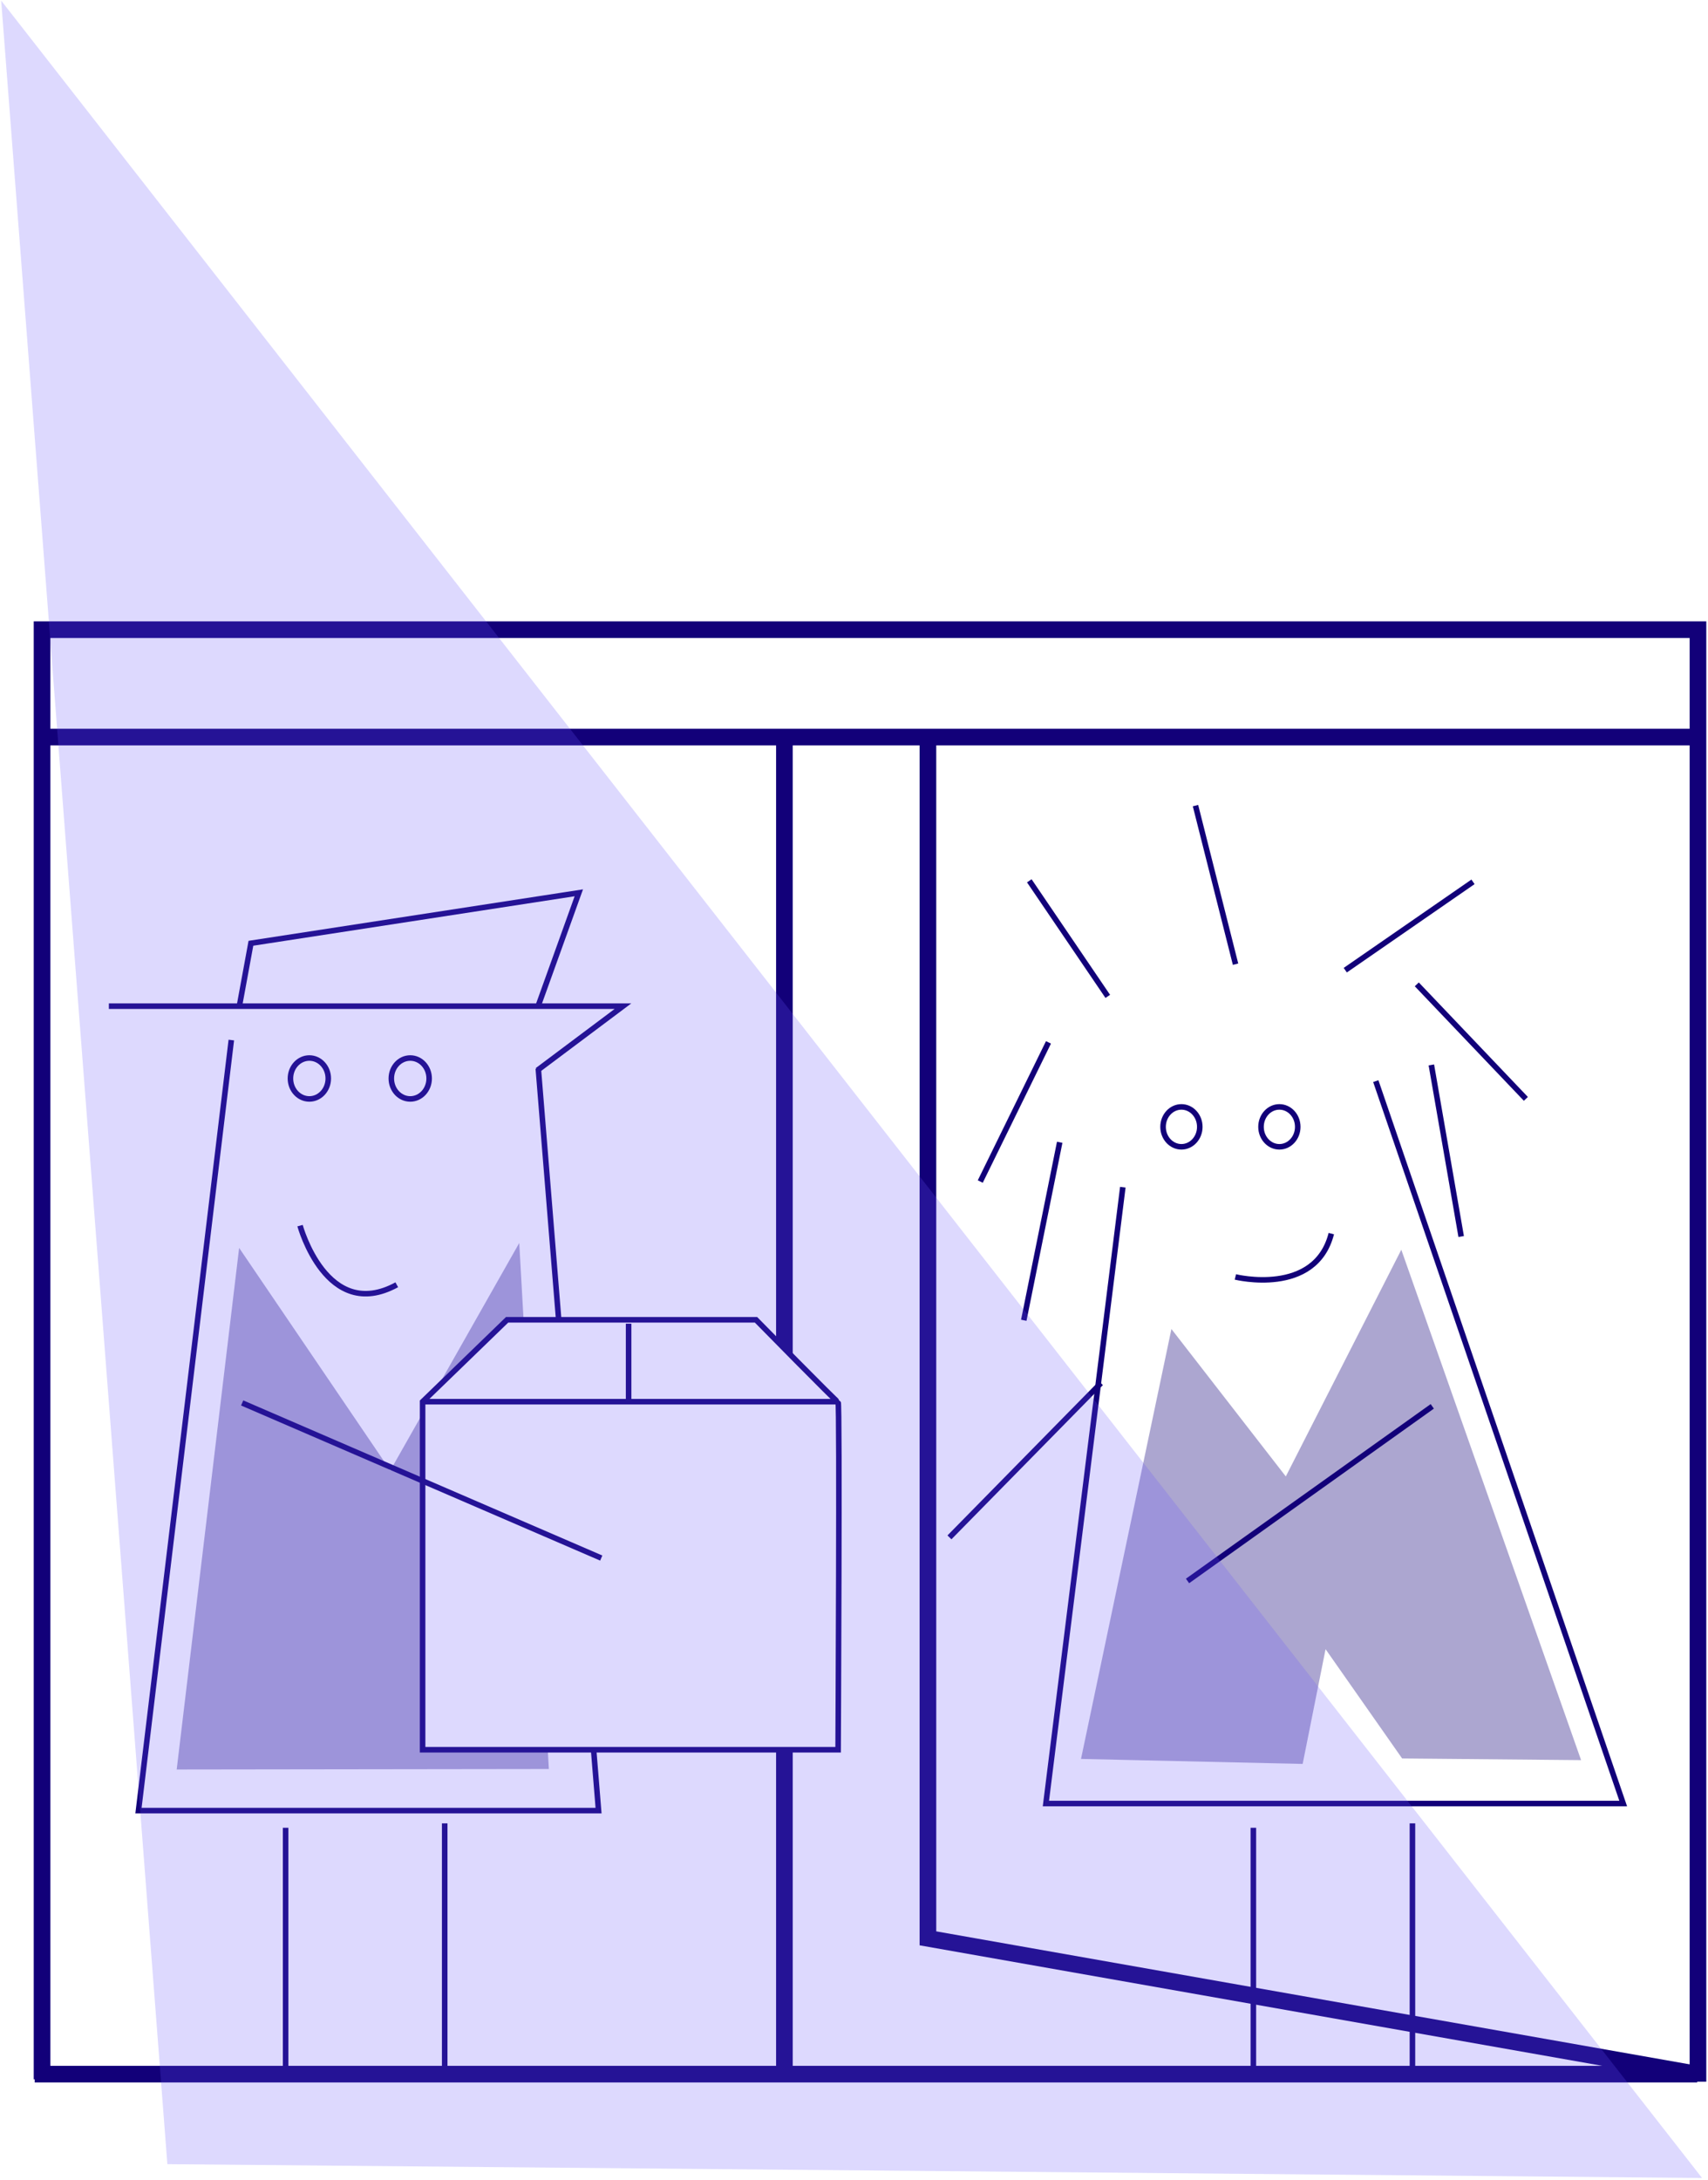 <?xml version="1.0" encoding="UTF-8"?>
<svg width="616px" height="786px" viewBox="0 0 616 786" version="1.1" xmlns="http://www.w3.org/2000/svg" xmlns:xlink="http://www.w3.org/1999/xlink">
    <!-- Generator: Sketch 42 (36781) - http://www.bohemiancoding.com/sketch -->
    <title>Group 2</title>
    <desc>Created with Sketch.</desc>
    <defs></defs>
    <g id="Neighbours" stroke="none" stroke-width="1" fill="none" fill-rule="evenodd">
        <rect id="Rectangle-8" fill="#FFFFFF" x="-64" y="-37" width="1411" height="856"></rect>
        <g id="Group-2" transform="translate(-308, -55)">
            <polyline id="Path-31" stroke="#120079" stroke-width="6" points="323.165 804.712 323.165 282.041 920.383 282.041 920.383 805.581"></polyline>
            <path d="M325.813,320.757 L921.523,320.757" id="Path-35" stroke="#120079" stroke-width="6"></path>
            <polyline id="Path-36" stroke="#120079" stroke-width="6" points="642.662 322.384 642.662 753.883 920.088 802.845 320.516 802.845"></polyline>
            <path d="M590.9,803.234 L590.9,320.42" id="Path-3" stroke="#120079" stroke-width="6"></path>
            <g id="neighbours__whole" transform="translate(347.261, 345.411)">
                <g id="postman" transform="translate(0, 30.961)">
                    <g id="head" stroke="#120079" stroke-width="2">
                        <path d="M68.952,120.543 C68.952,120.543 78.525,155.675 103.84,141.864" id="mouth"></path>
                        <g id="hair">
                            <g id="hat">
                                <polyline id="Path-2" points="0 41.41 185.418 41.41 154.563 64.524"></polyline>
                                <polyline id="Path-29" points="46.963 41.983 51.232 18.732 169.492 0.538 154.845 41.293"></polyline>
                            </g>
                        </g>
                        <g id="eyes" transform="translate(65.488, 60.105)">
                            <ellipse id="Oval" cx="6.822" cy="7.379" rx="6.822" ry="7.379"></ellipse>
                            <ellipse id="Oval" cx="43.205" cy="7.379" rx="6.822" ry="7.379"></ellipse>
                        </g>
                    </g>
                    <polygon id="shirt" fill="#120079" opacity="0.35" points="46.984 128.571 24.463 316.637 158.687 316.458 148.007 126.799 101.505 208.835"></polygon>
                    <polyline id="body" stroke="#120079" stroke-width="2" points="44.166 53.629 10.683 331.452 176.61 331.452 154.879 63.926"></polyline>
                    <g id="legs" transform="translate(62.155, 336.056)" stroke="#120079" stroke-width="2">
                        <path d="M1.594,1.593 L1.594,92.234" id="Path-20"></path>
                        <path d="M58.967,0 L58.967,90.642" id="Path-20"></path>
                    </g>
                    <g id="box" transform="translate(113.153, 154.49)" stroke="#120079" stroke-width="2">
                        <path d="M0,29.524 L7.79872588e-15,155.023 L149.855,155.023 C149.855,155.023 150.492,29.882 149.855,29.703 C149.218,29.524 120.242,-6.00286067e-14 120.242,-6.00286067e-14 L30.485,-7.10542736e-14 L0,29.524 Z" id="Path-32" fill="#FFFFFF"></path>
                        <g id="Group" transform="translate(0, 1.406)">
                            <path d="M0.122,28.123 L149.51,28.123" id="Path-33"></path>
                            <path d="M74.299,0 L74.299,28.714" id="Path-34"></path>
                        </g>
                    </g>
                    <path d="M48.083,184.472 L177.581,240.398" id="hand" stroke="#120079" stroke-width="2"></path>
                </g>
                <g id="neighbour__2__fullbody" transform="translate(302.805, 0)">
                    <g id="head" transform="translate(11.156, 0)" stroke="#120079" stroke-width="2">
                        <g id="eyes" transform="translate(66.241, 108.692)">
                            <ellipse id="Oval" cx="6.624" cy="7.195" rx="6.624" ry="7.195"></ellipse>
                            <ellipse id="Oval" cx="41.953" cy="7.195" rx="6.624" ry="7.195"></ellipse>
                        </g>
                        <path d="M92.322,169.997 C92.322,169.997 121.125,177.125 126.923,154.378" id="mouth"></path>
                        <g id="hair">
                            <path d="M28.965,121.454 L16.008,185.622" id="Path-9"></path>
                            <path d="M24.917,85.426 L0.32,135.603" id="Path-10"></path>
                            <path d="M163.005,93.557 L173.758,155.419" id="Path-11"></path>
                            <path d="M157.751,64.507 L197.091,105.795" id="Path-12"></path>
                            <path d="M18.001,27.168 L46.3,68.842" id="Path-13"></path>
                            <path d="M77.939,0.058 L92.385,57.231" id="Path-14"></path>
                            <path d="M178.027,27.543 L131.957,59.396" id="Path-15"></path>
                        </g>
                    </g>
                    <g id="body" transform="translate(35.062, 99.288)">
                        <polygon id="shirt" fill="#120079" opacity="0.35" points="45.353 89.49 12.744 244.493 92.684 246.302 100.944 204.922 128.555 244.325 193.101 244.931 128.261 60.901 86.606 142.642"></polygon>
                        <polyline id="Path-19" stroke="#120079" stroke-width="2" points="27.825 38.358 0.083 260.589 208.29 260.589 119.058 0.109"></polyline>
                    </g>
                    <g id="legs" transform="translate(108.372, 367.017)" stroke="#120079" stroke-width="2">
                        <path d="M1.594,1.593 L1.594,92.234" id="Path-20"></path>
                        <path d="M58.967,0 L58.967,90.642" id="Path-20"></path>
                    </g>
                    <g id="hands" transform="translate(0, 207.749)" stroke="#120079" stroke-width="2">
                        <path d="M174.491,8.912 L86.222,71.868" id="Path-25"></path>
                        <path d="M54.989,0.546 L0.359,56.152" id="Path-27"></path>
                    </g>
                </g>
            </g>
            <polygon id="Triangle-4" fill="#6956FD" opacity="0.224" transform="translate(461.409, 543.817) rotate(-32) translate(-461.409, -543.817) " points="590.585 48.403 694.785 1039.232 228.033 741.709"></polygon>
        </g>
    </g>
</svg>